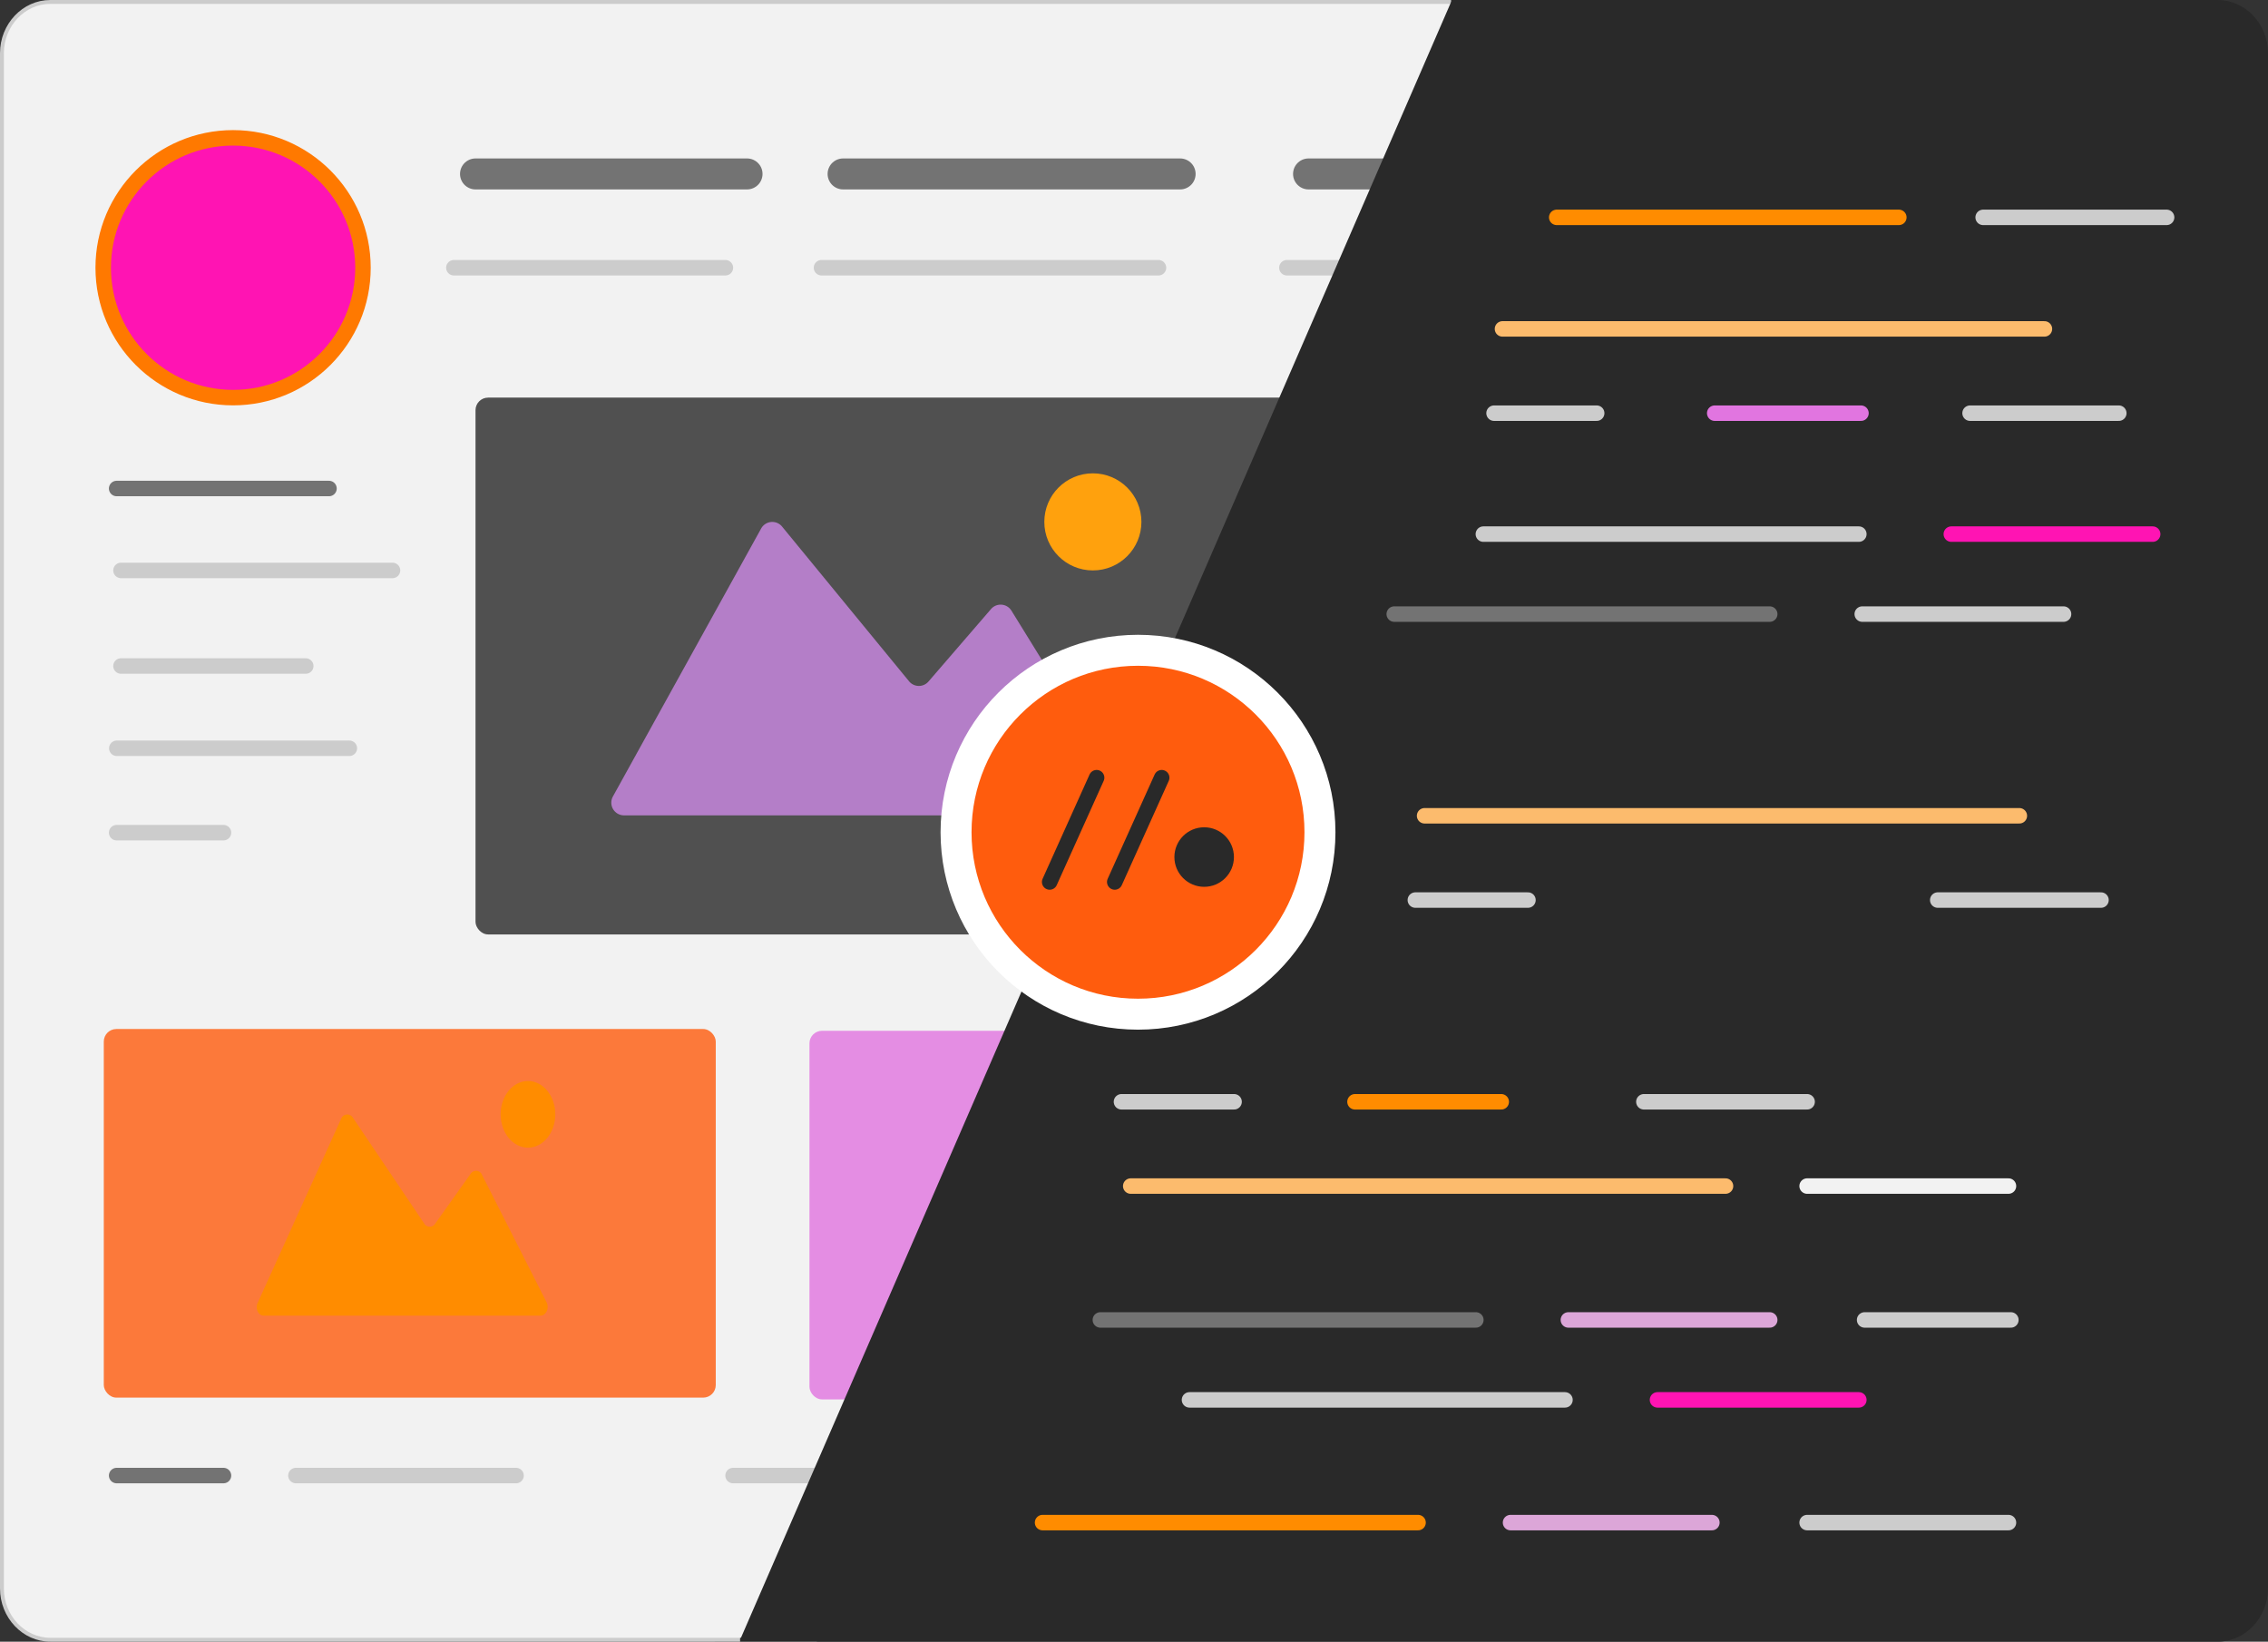 <svg xmlns="http://www.w3.org/2000/svg" viewBox="0 0 585.85 424.07">
  <rect x="0" y="0" width="585.85" height="424.07" fill="#333333" stroke="none"/>
  <defs>
    <style>
      .cls-1 {
        fill: #f2f2f2;
      }

      .cls-1, .cls-12, .cls-16 {
        stroke: #ccc;
      }

      .cls-1, .cls-11, .cls-12, .cls-13, .cls-14, .cls-2, .cls-23 {
        stroke-miterlimit: 10;
      }

      .cls-2 {
        fill: #ff14b3;
        stroke: #ff7900;
      }

      .cls-12, .cls-13, .cls-15, .cls-16, .cls-17, .cls-18, .cls-19, .cls-2, .cls-20, .cls-21, .cls-22, .cls-24 {
        stroke-width: 4px;
      }

      .cls-14, .cls-25, .cls-3 {
        fill: #292929;
      }

      .cls-3, .cls-6, .cls-8 {
        opacity: 0.8;
      }

      .cls-4 {
        fill: #b47ec8;
      }

      .cls-5 {
        fill: #ffa10d;
      }

      .cls-23, .cls-6 {
        fill: #ff5c0d;
      }

      .cls-7 {
        fill: #ff8c00;
      }

      .cls-8 {
        fill: #e175e0;
      }

      .cls-9 {
        fill: #dca6d8;
      }

      .cls-10, .cls-15, .cls-16, .cls-17, .cls-18, .cls-19, .cls-20, .cls-21, .cls-22, .cls-24 {
        fill: none;
      }

      .cls-11, .cls-12, .cls-13 {
        fill: #737373;
      }

      .cls-11, .cls-13, .cls-19 {
        stroke: #737373;
      }

      .cls-11, .cls-12, .cls-13, .cls-15, .cls-16, .cls-17, .cls-18, .cls-19, .cls-20, .cls-21, .cls-22, .cls-24 {
        stroke-linecap: round;
      }

      .cls-11, .cls-23 {
        stroke-width: 8px;
      }

      .cls-14, .cls-24 {
        stroke: #292929;
      }

      .cls-15 {
        stroke: #ff8c00;
      }

      .cls-15, .cls-16, .cls-17, .cls-18, .cls-19, .cls-20, .cls-21, .cls-22, .cls-24 {
        stroke-linejoin: round;
      }

      .cls-17 {
        stroke: #fcbb6d;
      }

      .cls-18 {
        stroke: #e175e0;
      }

      .cls-20 {
        stroke: #ff14b3;
      }

      .cls-21 {
        stroke: #dca6d8;
      }

      .cls-22 {
        stroke: #f2f2f2;
      }

      .cls-23 {
        stroke: #fff;
      }
    </style>
  </defs>
  <title>homePage_icon</title>
  <g id="Layer_2" data-name="Layer 2">
    <g id="DES">
      <path id="des-2" data-name="des" class="cls-1" d="M394.67.5H13C6.13.5.5,6.46.5,13.74V410.32c0,7.29,5.63,13.25,12.51,13.25H211"/>
      <g id="des-3" data-name="des">
        <circle class="cls-2" cx="60.21" cy="69.16" r="33.55"/>
        <rect class="cls-3" x="122.83" y="102.71" width="280.69" height="138.67" rx="3.25" ry="3.25"/>
        <path class="cls-4" d="M158.32,205.75l38.3-69.24A3.28,3.28,0,0,1,202,136L234.83,176a3.28,3.28,0,0,0,5,.06L256,157.32a3.28,3.28,0,0,1,5.27.43l29.57,47.87a3.28,3.28,0,0,1-2.79,5H161.19A3.28,3.28,0,0,1,158.32,205.75Z"/>
        <circle class="cls-5" cx="282.3" cy="134.81" r="12.54"/>
        <rect class="cls-6" x="26.81" y="265.81" width="158.08" height="95.22" rx="3.25" ry="3.25"/>
        <path class="cls-7" d="M66.55,336.57,88.12,289a1.69,1.69,0,0,1,3-.34l18.47,27.42a1.65,1.65,0,0,0,2.83,0l9.12-12.83a1.67,1.67,0,0,1,3,.29l16.65,32.87c.76,1.51-.13,3.44-1.57,3.44H68.17C66.76,339.91,65.87,338.07,66.55,336.57Z"/>
        <ellipse class="cls-7" cx="136.38" cy="287.85" rx="7.06" ry="8.61"/>
        <rect class="cls-8" x="209.09" y="266.27" width="158.08" height="95.22" rx="3.25" ry="3.25"/>
        <path class="cls-9" d="M248.83,337l21.57-47.55a1.69,1.69,0,0,1,3.05-.34l18.47,27.42a1.65,1.65,0,0,0,2.83.05l9.12-12.83a1.67,1.67,0,0,1,3,.29l16.65,32.87c.76,1.5-.13,3.44-1.57,3.44H250.45C249,340.38,248.15,338.53,248.83,337Z"/>
        <ellipse class="cls-9" cx="318.66" cy="288.32" rx="7.06" ry="8.61"/>
        <line class="cls-10" x1="129.32" y1="44.93" x2="192.97" y2="44.93"/>
        <line class="cls-11" x1="338.01" y1="44.93" x2="408.64" y2="44.93"/>
        <line class="cls-11" x1="217.78" y1="44.93" x2="304.84" y2="44.93"/>
        <line class="cls-11" x1="122.83" y1="44.93" x2="192.97" y2="44.93"/>
        <line class="cls-12" x1="332.42" y1="69.16" x2="403.06" y2="69.16"/>
        <line class="cls-12" x1="212.2" y1="69.16" x2="299.25" y2="69.16"/>
        <line class="cls-12" x1="117.24" y1="69.16" x2="187.38" y2="69.16"/>
        <line class="cls-12" x1="31.25" y1="147.35" x2="101.39" y2="147.35"/>
        <line class="cls-13" x1="30.13" y1="126.19" x2="84.98" y2="126.19"/>
        <line class="cls-12" x1="31.25" y1="172.04" x2="78.98" y2="172.04"/>
        <line class="cls-12" x1="30.17" y1="193.29" x2="90.24" y2="193.29"/>
        <line class="cls-12" x1="30.13" y1="215.09" x2="57.73" y2="215.09"/>
        <line class="cls-13" x1="30.13" y1="381.16" x2="57.73" y2="381.16"/>
        <line class="cls-12" x1="76.44" y1="381.16" x2="133.3" y2="381.16"/>
        <line class="cls-12" x1="189.36" y1="381.16" x2="246.21" y2="381.16"/>
      </g>
    </g>
    <g id="DEV">
      <path id="dev-2" data-name="dev" class="cls-14" d="M191.18,423.57H572.84c6.88,0,12.51-6,12.51-13.25V13.74C585.35,6.46,579.72.5,572.84.5h-198"/>
      <g id="coding_lines">
        <line class="cls-15" x1="402.12" y1="56.15" x2="490.49" y2="56.15"/>
        <line class="cls-16" x1="512.27" y1="56.15" x2="559.66" y2="56.15"/>
        <line class="cls-17" x1="388.11" y1="84.96" x2="528.1" y2="84.96"/>
        <line class="cls-16" x1="385.93" y1="106.73" x2="412.44" y2="106.73"/>
        <line class="cls-18" x1="442.93" y1="106.73" x2="480.71" y2="106.73"/>
        <line class="cls-16" x1="508.89" y1="106.73" x2="547.31" y2="106.73"/>
        <line class="cls-19" x1="360.15" y1="158.63" x2="457.14" y2="158.63"/>
        <line class="cls-16" x1="481.04" y1="158.63" x2="533.04" y2="158.63"/>
        <line class="cls-17" x1="367.99" y1="210.73" x2="521.62" y2="210.73"/>
        <line class="cls-16" x1="365.6" y1="232.5" x2="394.69" y2="232.5"/>
        <line class="cls-16" x1="500.54" y1="232.5" x2="542.71" y2="232.5"/>
        <line class="cls-16" x1="383.17" y1="137.97" x2="480.16" y2="137.97"/>
        <line class="cls-20" x1="504.05" y1="137.97" x2="556.06" y2="137.97"/>
        <line class="cls-19" x1="284.24" y1="340.96" x2="381.23" y2="340.96"/>
        <line class="cls-21" x1="405.13" y1="340.96" x2="457.14" y2="340.96"/>
        <line class="cls-17" x1="292.08" y1="306.38" x2="445.72" y2="306.38"/>
        <line class="cls-16" x1="289.69" y1="284.61" x2="318.78" y2="284.61"/>
        <line class="cls-16" x1="424.63" y1="284.61" x2="466.8" y2="284.61"/>
        <line class="cls-16" x1="307.26" y1="361.61" x2="404.25" y2="361.61"/>
        <line class="cls-20" x1="428.15" y1="361.61" x2="480.16" y2="361.61"/>
        <line class="cls-15" x1="269.31" y1="393.31" x2="366.3" y2="393.31"/>
        <line class="cls-21" x1="390.19" y1="393.31" x2="442.2" y2="393.31"/>
        <line class="cls-16" x1="466.8" y1="393.31" x2="518.81" y2="393.31"/>
        <line class="cls-22" x1="466.8" y1="306.38" x2="518.81" y2="306.38"/>
        <line class="cls-15" x1="350.01" y1="284.61" x2="387.79" y2="284.61"/>
        <line class="cls-16" x1="481.65" y1="340.96" x2="519.43" y2="340.96"/>
      </g>
    </g>
    <g id="center_logo">
      <circle id="center" class="cls-23" cx="293.96" cy="214.98" r="47"/>
      <g id="inside_logo">
        <line id="l" class="cls-24" x1="300.08" y1="200.89" x2="287.95" y2="227.83"/>
        <line id="l-2" data-name="l" class="cls-24" x1="283.27" y1="200.89" x2="271.14" y2="227.83"/>
        <ellipse id="o" class="cls-25" cx="311.05" cy="221.39" rx="7.69" ry="7.69"/>
      </g>
    </g>
  </g>
</svg>
